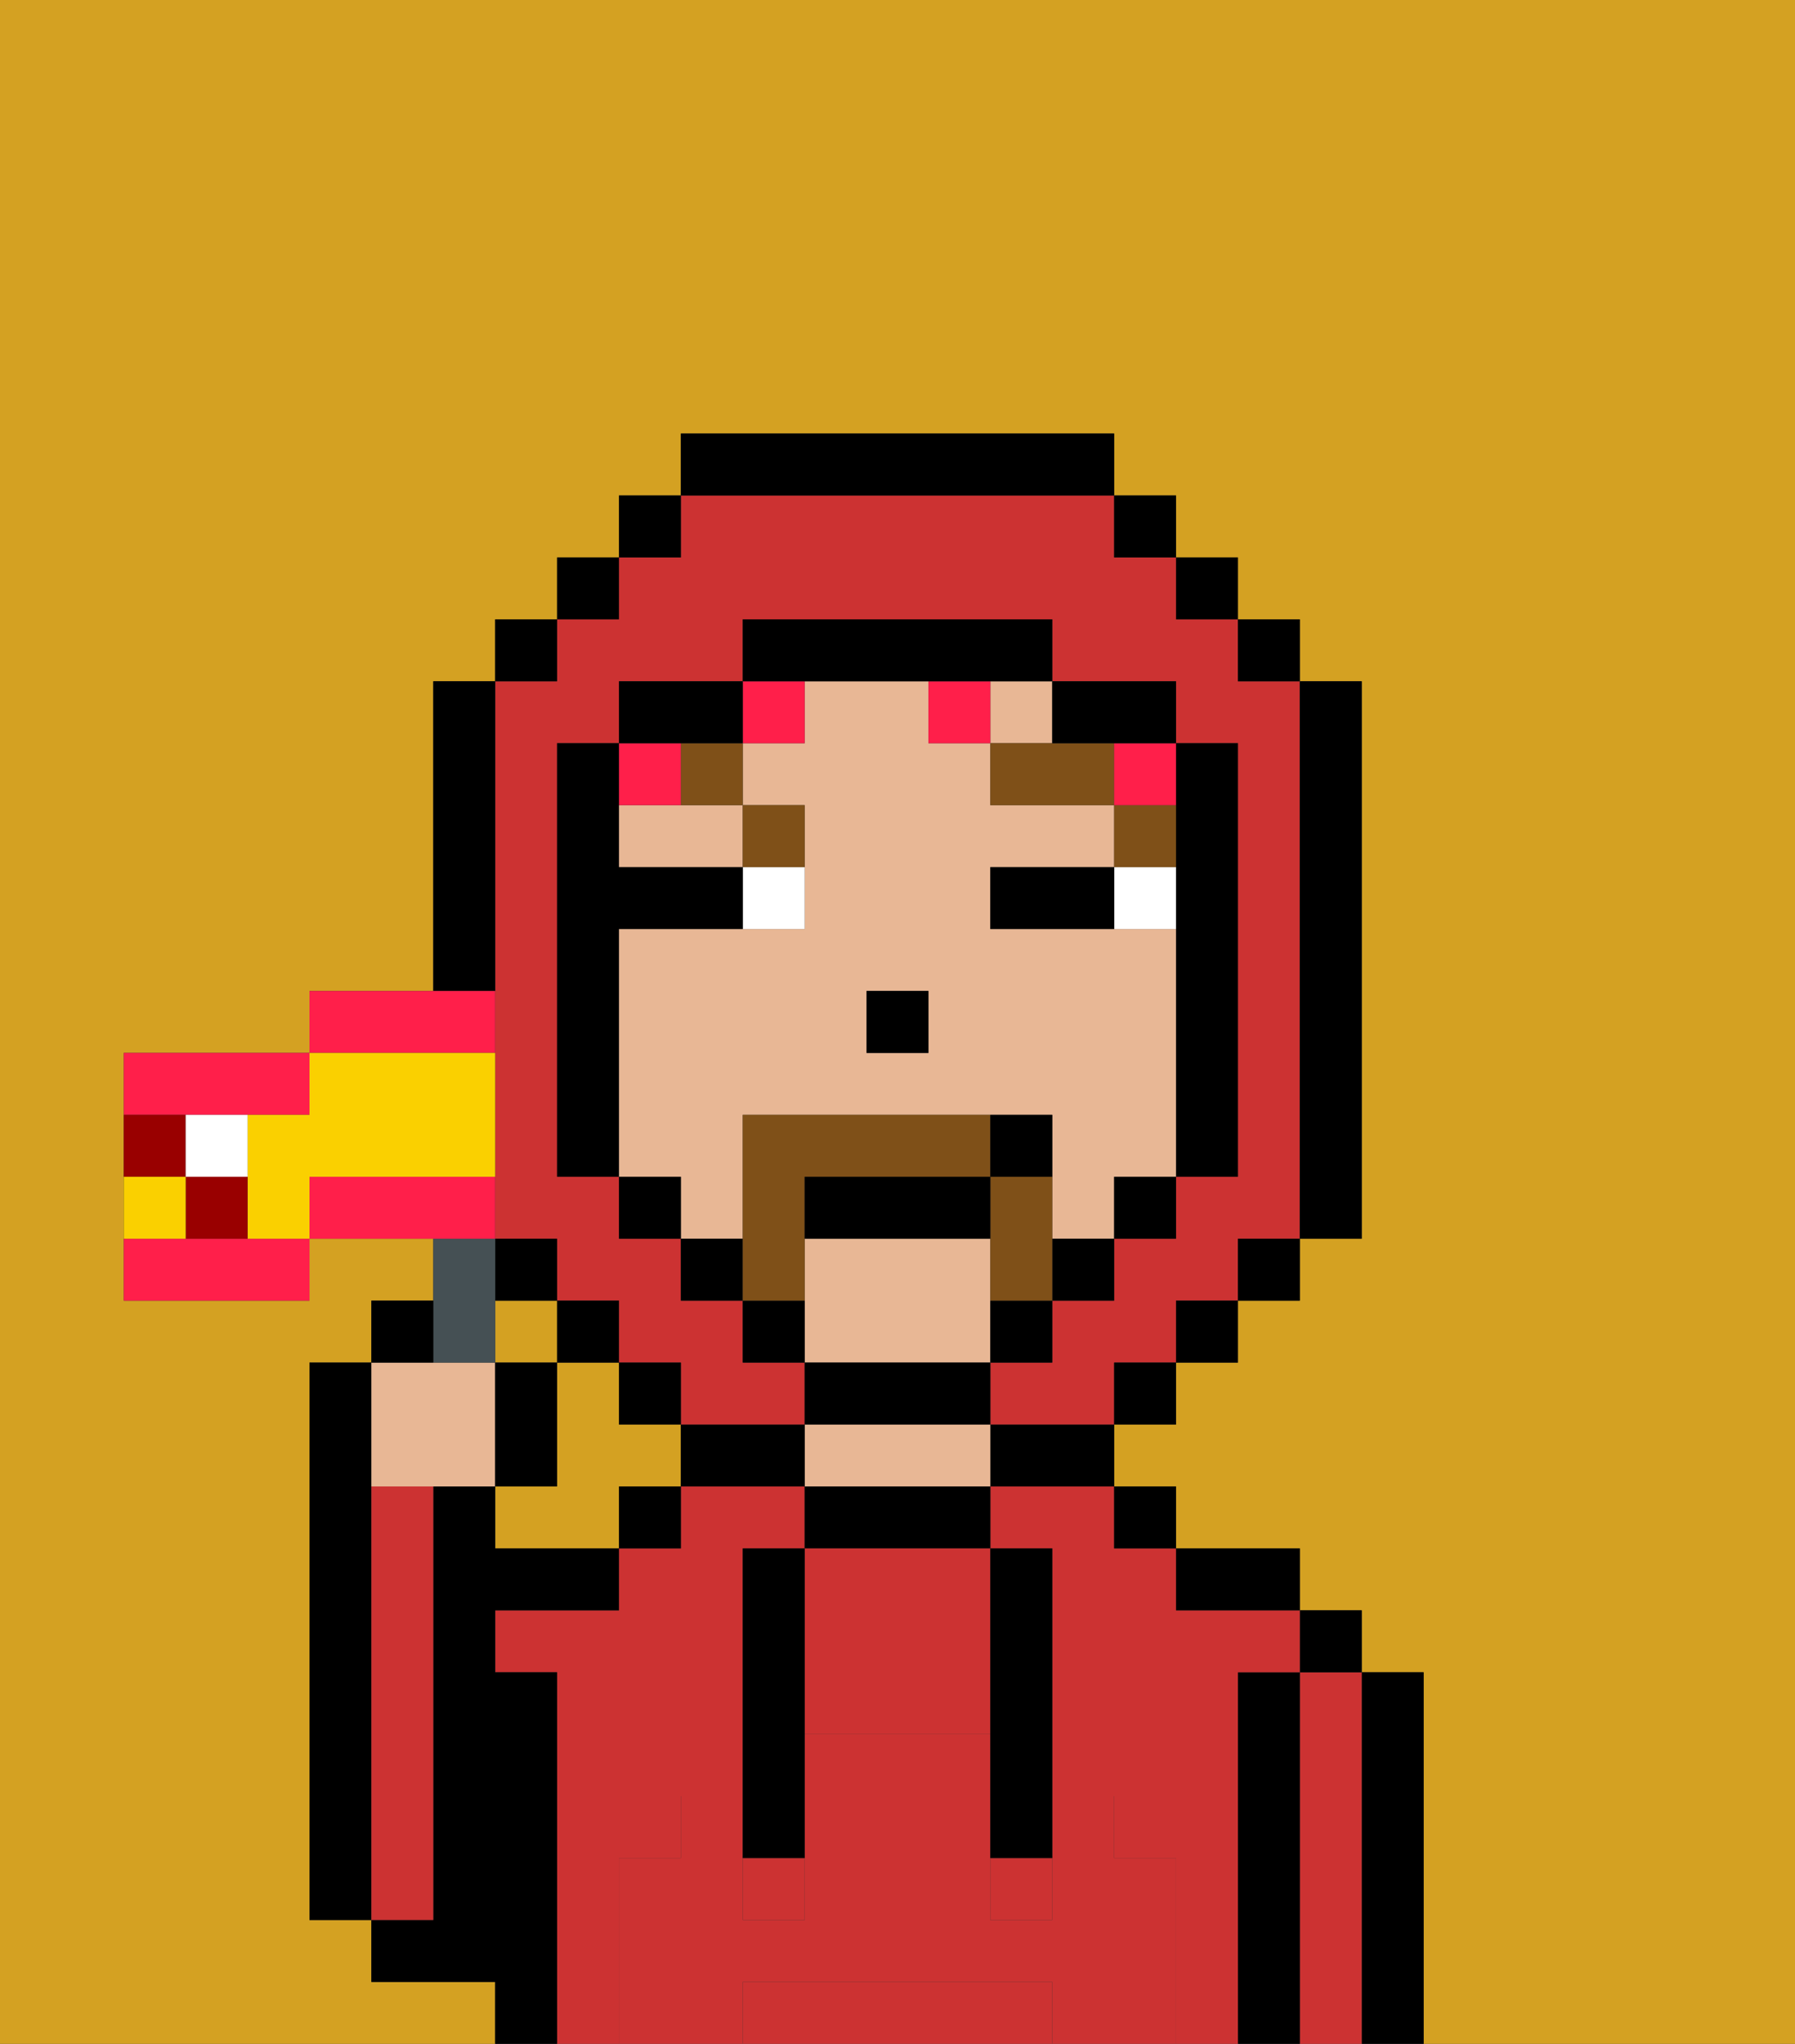 <svg xmlns="http://www.w3.org/2000/svg" viewBox="0 0 29 33"><rect x="0" y="0" width="29" height="33" fill="#333333" stroke="none"/><defs><style>polygon,rect,path{shape-rendering:crispedges;}.ta120-1{fill:#d4a122;}.ta120-2{fill:#000000;}.ta120-3{fill:#cc3232;}.ta120-4{fill:#e8b795;}.ta120-5{fill:#cc3232;}.ta120-6{fill:#ffffff;}.ta120-7{fill:#7f5018;}.ta120-8{fill:#ff1f4a;}.ta120-9{fill:#7f5018;}.ta120-10{fill:#455054;}.ta120-11{fill:#ff1f4a;}.ta120-12{fill:#fad000;}.ta120-13{fill:#900;}</style></defs><rect class="ta120-1" x="8" y="21" width="1" height="1"/><path class="ta120-1" d="M8,32H6V31H5V22H6V21H7V20H5v1H2V17H5V16H7V11H8V10H9V9h1V8h1V7h7V8h1V9h1v1h1v1h1v9H21v1H20v1H19v1H18v1h1v1h2v1h1v1h1v6h6V0H0V33H8Z"/><path class="ta120-1" d="M10,23V22H9v2H8v1h2V24h1V23Z"/><path class="ta120-2" d="M6,24V22H5v9H6V24Z"/><path class="ta120-2" d="M23,27H22v6h1V27Z"/><path class="ta120-3" d="M22,27H21v6h1V27Z"/><rect class="ta120-2" x="21" y="26" width="1" height="1"/><path class="ta120-2" d="M21,27H20v6h1V27Z"/><path class="ta120-3" d="M20,27h1V26H19V25H18V24H16v1h1v4h1v1h1v3h1V27Z"/><path class="ta120-3" d="M10,30h1V29h1V25h1V24H11v1H10v1H8v1H9v6h1V30Z"/><path class="ta120-2" d="M20,26h1V25H19v1Z"/><rect class="ta120-2" x="18" y="24" width="1" height="1"/><path class="ta120-2" d="M16,24h2V23H16Z"/><path class="ta120-2" d="M13,24v1h3V24H13Z"/><path class="ta120-4" d="M15,23H13v1h3V23Z"/><path class="ta120-2" d="M12,23H11v1h2V23Z"/><rect class="ta120-2" x="10" y="24" width="1" height="1"/><path class="ta120-2" d="M9,27H8V26h2V25H8V24H7v7H6v1H8v1H9V27Z"/><path class="ta120-3" d="M7,30V24H6v7H7Z"/><path class="ta120-3" d="M16,32H12v1h5V32Z"/><path class="ta120-3" d="M13,25v3h3V25H13Z"/><rect class="ta120-3" x="16" y="30" width="1" height="1"/><rect class="ta120-3" x="12" y="30" width="1" height="1"/><path class="ta120-5" d="M19,30H18V29H17v2H16V28H13v3H12V29H11v1H10v3h2V32h5v1h2V30Z"/><path class="ta120-2" d="M13,25H12v5h1V25Z"/><path class="ta120-2" d="M16,28v2h1V25H16v3Z"/><path class="ta120-4" d="M16,22V20H13v2h3Z"/><path class="ta120-4" d="M10,13v1h2V13H10Z"/><path class="ta120-4" d="M12,19V18h5v2h1V19h1V15H16V14h2V13H16V12H15V11H13v1H12v1h1v2H10v4h1v1h1Zm2-3h1v1H14Z"/><rect class="ta120-4" x="16" y="11" width="1" height="1"/><rect class="ta120-2" x="14" y="16" width="1" height="1"/><path class="ta120-6" d="M18,14v1h1V14Z"/><path class="ta120-6" d="M12,15h1V14H12Z"/><path class="ta120-2" d="M17,14H16v1h2V14Z"/><rect class="ta120-7" x="18" y="13" width="1" height="1"/><polygon class="ta120-7" points="17 12 16 12 16 13 18 13 18 12 17 12"/><path class="ta120-7" d="M13,14V13H12v1Z"/><path class="ta120-7" d="M11,13h1V12H11Z"/><rect class="ta120-8" x="12" y="11" width="1" height="1"/><rect class="ta120-8" x="18" y="12" width="1" height="1"/><rect class="ta120-8" x="15" y="11" width="1" height="1"/><path class="ta120-8" d="M11,13V12H10v1Z"/><path class="ta120-3" d="M8,15v5H9v1h1v1h1v1h2V22H12V21H11V20H10V19H9V12h1V11h2V10h5v1h2v1h1v7H19v1H18v1H17v1H16v1h2V22h1V21h1V20h1V11H20V10H19V9H18V8H11V9H10v1H9v1H8v4Z"/><rect class="ta120-2" x="10" y="8" width="1" height="1"/><rect class="ta120-2" x="9" y="9" width="1" height="1"/><rect class="ta120-2" x="8" y="10" width="1" height="1"/><path class="ta120-2" d="M8,15V11H7v5H8Z"/><rect class="ta120-2" x="8" y="20" width="1" height="1"/><rect class="ta120-2" x="9" y="21" width="1" height="1"/><rect class="ta120-2" x="10" y="22" width="1" height="1"/><rect class="ta120-2" x="18" y="22" width="1" height="1"/><rect class="ta120-2" x="19" y="21" width="1" height="1"/><rect class="ta120-2" x="20" y="20" width="1" height="1"/><path class="ta120-2" d="M21,20h1V11H21v9Z"/><rect class="ta120-2" x="20" y="10" width="1" height="1"/><rect class="ta120-2" x="19" y="9" width="1" height="1"/><rect class="ta120-2" x="18" y="8" width="1" height="1"/><path class="ta120-2" d="M18,8V7H11V8h7Z"/><path class="ta120-2" d="M12,12V11H10v1h2Z"/><path class="ta120-2" d="M10,15h2V14H10V12H9v7h1V15Z"/><rect class="ta120-2" x="10" y="19" width="1" height="1"/><rect class="ta120-2" x="11" y="20" width="1" height="1"/><path class="ta120-2" d="M12,21v1h1V21Z"/><path class="ta120-2" d="M16,23V22H13v1h3Z"/><path class="ta120-2" d="M16,22h1V21H16Z"/><rect class="ta120-2" x="17" y="20" width="1" height="1"/><rect class="ta120-2" x="18" y="19" width="1" height="1"/><path class="ta120-2" d="M19,14v5h1V12H19v2Z"/><path class="ta120-2" d="M18,12h1V11H17v1Z"/><path class="ta120-2" d="M14,11h3V10H12v1h2Z"/><path class="ta120-9" d="M13,20V19h3V18H12v3h1Z"/><path class="ta120-9" d="M17,19H16v2h1V19Z"/><path class="ta120-2" d="M15,19H13v1h3V19Z"/><path class="ta120-2" d="M17,18H16v1h1Z"/><path class="ta120-4" d="M7,24H8V22H6v2Z"/><path class="ta120-10" d="M8,22V20H7v2Z"/><path class="ta120-2" d="M7,21H6v1H7Z"/><path class="ta120-2" d="M9,22H8v2H9Z"/><path class="ta120-11" d="M4,18H5V17H2v1H4Z"/><path class="ta120-11" d="M8,16H5v1H8Z"/><path class="ta120-11" d="M3,20H2v1H5V20H3Z"/><path class="ta120-11" d="M8,19H5v1H8Z"/><path class="ta120-12" d="M8,19V17H5v1H4v2H5V19Z"/><path class="ta120-13" d="M3,20H4V19H3Z"/><path class="ta120-13" d="M3,18H2v1H3Z"/><path class="ta120-6" d="M3,19H4V18H3Z"/><path class="ta120-12" d="M3,19H2v1H3Z"/></svg>